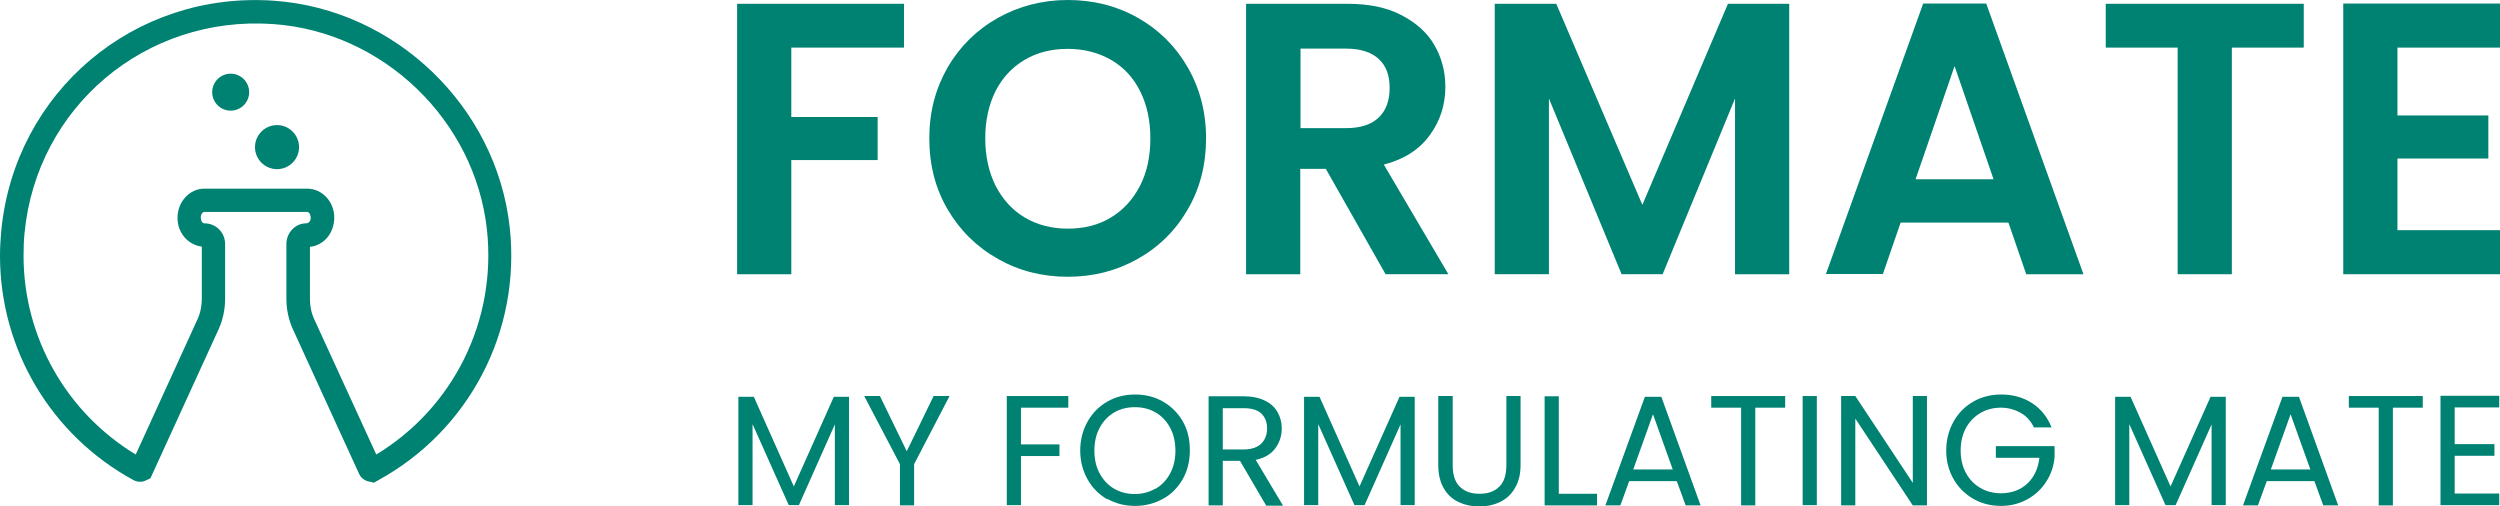 <?xml version="1.0" encoding="UTF-8"?>
<svg id="Layer_2" data-name="Layer 2" xmlns="http://www.w3.org/2000/svg" viewBox="0 0 98.73 20">
  <defs>
    <style>
      .cls-1, .cls-2 {
        fill: #008272;
      }

      .cls-2 {
        fill-rule: evenodd;
      }
    </style>
  </defs>
  <g id="Layer_1-2" data-name="Layer 1">
    <path class="cls-1" d="M14.76,19.06l-.26-.06c-.14-.05-.26-.15-.32-.29l-2.61-5.7c-.17-.37-.26-.79-.26-1.21v-2.16c0-.45,.35-.82,.78-.82,.1,0,.18-.09,.18-.21,0-.15-.07-.24-.14-.24h-4.06c-.07,0-.14,.09-.14,.21,0,.15,.07,.24,.14,.24,.47,0,.82,.37,.82,.82v2.16c0,.42-.09,.84-.26,1.21l-2.69,5.88-.24,.11c-.14,.05-.3,.03-.43-.04C2.02,17.19,0,13.8,0,10.1c0-.33,.02-.66,.05-.99H.05C.58,3.63,5.31-.37,10.83,.03c4.79,.34,8.78,4.19,9.3,8.95,.45,4.1-1.6,8.02-5.2,9.99l-.18,.1Zm-9.58-.73s0,0,0,0h0ZM.97,9.2H.97c-.03,.29-.04,.6-.04,.9,0,3.22,1.69,6.19,4.43,7.85l2.43-5.32c.12-.25,.18-.54,.18-.83v-2.06c-.55-.07-.96-.55-.96-1.13,0-.65,.48-1.16,1.06-1.16h4.06c.59,0,1.07,.51,1.07,1.14s-.42,1.1-.96,1.16v2.06c0,.29,.06,.57,.18,.82l2.44,5.32c3.05-1.85,4.76-5.29,4.37-8.88-.47-4.32-4.1-7.82-8.45-8.12C5.75,.6,1.45,4.22,.97,9.2Z"/>
    <g>
      <circle class="cls-1" cx="9.11" cy="3.64" r=".73"/>
      <path class="cls-2" d="M10.94,4.94c-.48,0-.87,.39-.87,.87s.39,.87,.87,.87,.87-.39,.87-.87-.39-.87-.87-.87Z"/>
    </g>
    <g>
      <path class="cls-1" d="M35.7,.15V1.88h-4.45v2.74h3.41v1.7h-3.41v4.51h-2.14V.15h6.59Z"/>
      <path class="cls-1" d="M39.42,10.23c-.84-.47-1.5-1.12-1.99-1.95-.49-.83-.73-1.77-.73-2.82s.25-1.97,.73-2.81c.49-.83,1.15-1.48,1.99-1.95C40.25,.24,41.17,0,42.17,0s1.93,.23,2.76,.7c.83,.47,1.49,1.12,1.97,1.95,.48,.83,.73,1.77,.73,2.81s-.24,1.99-.73,2.82c-.48,.83-1.14,1.48-1.98,1.95-.84,.47-1.75,.7-2.75,.7s-1.92-.23-2.75-.7Zm4.45-1.64c.49-.29,.87-.71,1.15-1.25,.28-.54,.41-1.17,.41-1.88s-.14-1.34-.41-1.87c-.27-.54-.66-.95-1.15-1.23s-1.06-.43-1.7-.43-1.21,.14-1.7,.43-.88,.7-1.15,1.23c-.27,.54-.41,1.16-.41,1.87s.14,1.34,.41,1.88c.28,.54,.66,.96,1.15,1.25s1.06,.44,1.7,.44,1.21-.14,1.7-.44Z"/>
      <path class="cls-1" d="M54.72,10.83l-2.36-4.16h-1.01v4.16h-2.14V.15h4.01c.83,0,1.53,.14,2.11,.44s1.02,.68,1.31,1.18c.29,.49,.44,1.05,.44,1.66,0,.7-.2,1.34-.61,1.9-.41,.57-1.01,.96-1.82,1.17l2.55,4.33h-2.48Zm-3.36-5.77h1.79c.58,0,1.01-.14,1.3-.42,.29-.28,.43-.67,.43-1.17s-.14-.87-.43-1.14-.72-.41-1.3-.41h-1.79v3.13Z"/>
      <path class="cls-1" d="M70.66,.15V10.83h-2.14V3.89l-2.86,6.94h-1.62l-2.87-6.94v6.94h-2.14V.15h2.43l3.4,7.94L68.24,.15h2.42Z"/>
      <path class="cls-1" d="M79.31,8.79h-4.25l-.7,2.03h-2.25L75.95,.14h2.49l3.84,10.69h-2.26l-.7-2.03Zm-.58-1.71l-1.54-4.47-1.54,4.47h3.09Z"/>
      <path class="cls-1" d="M90.98,.15V1.88h-2.84V10.83h-2.14V1.88h-2.84V.15h7.83Z"/>
      <path class="cls-1" d="M94.68,1.88v2.68h3.59v1.7h-3.59v2.83h4.05v1.74h-6.19V.14h6.19V1.88h-4.05Z"/>
    </g>
    <g>
      <path class="cls-1" d="M33.53,15.67v4.28h-.56v-3.19l-1.42,3.19h-.4l-1.43-3.2v3.2h-.56v-4.28h.61l1.58,3.54,1.58-3.54h.6Z"/>
      <path class="cls-1" d="M37.5,15.64l-1.4,2.69v1.63h-.56v-1.63l-1.41-2.69h.62l1.06,2.18,1.06-2.18h.62Z"/>
      <path class="cls-1" d="M42.19,15.64v.46h-1.87v1.45h1.52v.46h-1.52v1.94h-.56v-4.31h2.44Z"/>
      <path class="cls-1" d="M43.73,19.72c-.33-.19-.59-.45-.78-.79-.19-.34-.29-.72-.29-1.14s.1-.8,.29-1.14c.19-.34,.45-.6,.78-.79s.7-.28,1.1-.28,.77,.09,1.1,.28,.59,.45,.78,.78c.19,.33,.28,.71,.28,1.14s-.09,.8-.28,1.14c-.19,.33-.45,.6-.78,.78s-.7,.28-1.1,.28-.77-.09-1.1-.28Zm1.91-.42c.24-.14,.43-.34,.57-.6,.14-.26,.21-.56,.21-.9s-.07-.65-.21-.91-.33-.46-.57-.6c-.24-.14-.51-.21-.82-.21s-.58,.07-.82,.21c-.24,.14-.43,.34-.57,.6-.14,.26-.21,.56-.21,.91s.07,.64,.21,.9c.14,.26,.33,.46,.57,.6,.24,.14,.51,.21,.81,.21s.57-.07,.81-.21Z"/>
      <path class="cls-1" d="M50,19.96l-1.03-1.76h-.68v1.76h-.56v-4.31h1.39c.33,0,.6,.06,.83,.17s.39,.26,.5,.45c.11,.19,.17,.41,.17,.65,0,.3-.09,.56-.26,.79-.17,.23-.43,.38-.77,.45l1.08,1.81h-.67Zm-1.71-2.21h.83c.3,0,.53-.08,.69-.23,.15-.15,.23-.35,.23-.6s-.08-.45-.23-.59c-.15-.14-.38-.21-.69-.21h-.83v1.63Z"/>
      <path class="cls-1" d="M55.87,15.67v4.28h-.56v-3.19l-1.42,3.19h-.4l-1.43-3.2v3.2h-.56v-4.28h.61l1.58,3.54,1.58-3.54h.6Z"/>
      <path class="cls-1" d="M57.37,15.64v2.73c0,.38,.09,.67,.28,.85,.19,.19,.45,.28,.78,.28s.59-.09,.78-.28c.19-.19,.28-.47,.28-.85v-2.73h.56v2.72c0,.36-.07,.66-.22,.91-.14,.25-.34,.43-.58,.55-.25,.12-.52,.18-.83,.18s-.58-.06-.83-.18c-.25-.12-.44-.3-.58-.55-.14-.25-.21-.55-.21-.91v-2.72h.56Z"/>
      <path class="cls-1" d="M61.56,19.5h1.51v.46h-2.07v-4.31h.56v3.86Z"/>
      <path class="cls-1" d="M66.22,19h-1.88l-.35,.96h-.59l1.56-4.29h.65l1.55,4.29h-.59l-.35-.96Zm-.16-.46l-.78-2.18-.78,2.18h1.56Z"/>
      <path class="cls-1" d="M70.5,15.64v.46h-1.18v3.86h-.56v-3.86h-1.18v-.46h2.92Z"/>
      <path class="cls-1" d="M71.75,15.64v4.31h-.56v-4.31h.56Z"/>
      <path class="cls-1" d="M76.1,19.96h-.56l-2.27-3.43v3.43h-.56v-4.32h.56l2.27,3.43v-3.43h.56v4.32Z"/>
      <path class="cls-1" d="M80.33,16.89c-.12-.25-.29-.45-.52-.58s-.49-.21-.79-.21-.57,.07-.81,.21-.43,.34-.57,.59c-.14,.26-.21,.56-.21,.89s.07,.64,.21,.89c.14,.26,.33,.45,.57,.59,.24,.14,.51,.21,.81,.21,.42,0,.77-.13,1.04-.38s.43-.59,.48-1.02h-1.72v-.46h2.32v.43c-.03,.35-.14,.68-.33,.97-.19,.3-.44,.53-.75,.7-.31,.17-.65,.26-1.03,.26-.4,0-.77-.09-1.1-.28s-.59-.45-.78-.78c-.19-.33-.29-.71-.29-1.13s.1-.8,.29-1.14c.19-.34,.45-.6,.78-.79s.7-.28,1.1-.28c.46,0,.86,.11,1.22,.34,.35,.23,.61,.55,.77,.96h-.67Z"/>
      <path class="cls-1" d="M87.9,15.67v4.28h-.56v-3.19l-1.42,3.19h-.4l-1.43-3.2v3.2h-.56v-4.28h.61l1.58,3.54,1.58-3.54h.6Z"/>
      <path class="cls-1" d="M91.4,19h-1.88l-.35,.96h-.59l1.56-4.29h.65l1.55,4.29h-.59l-.35-.96Zm-.16-.46l-.78-2.18-.78,2.18h1.56Z"/>
      <path class="cls-1" d="M95.68,15.64v.46h-1.18v3.86h-.56v-3.86h-1.18v-.46h2.92Z"/>
      <path class="cls-1" d="M96.94,16.1v1.44h1.57v.46h-1.57v1.49h1.76v.46h-2.32v-4.32h2.32v.46h-1.76Z"/>
    </g>
  </g>
</svg>